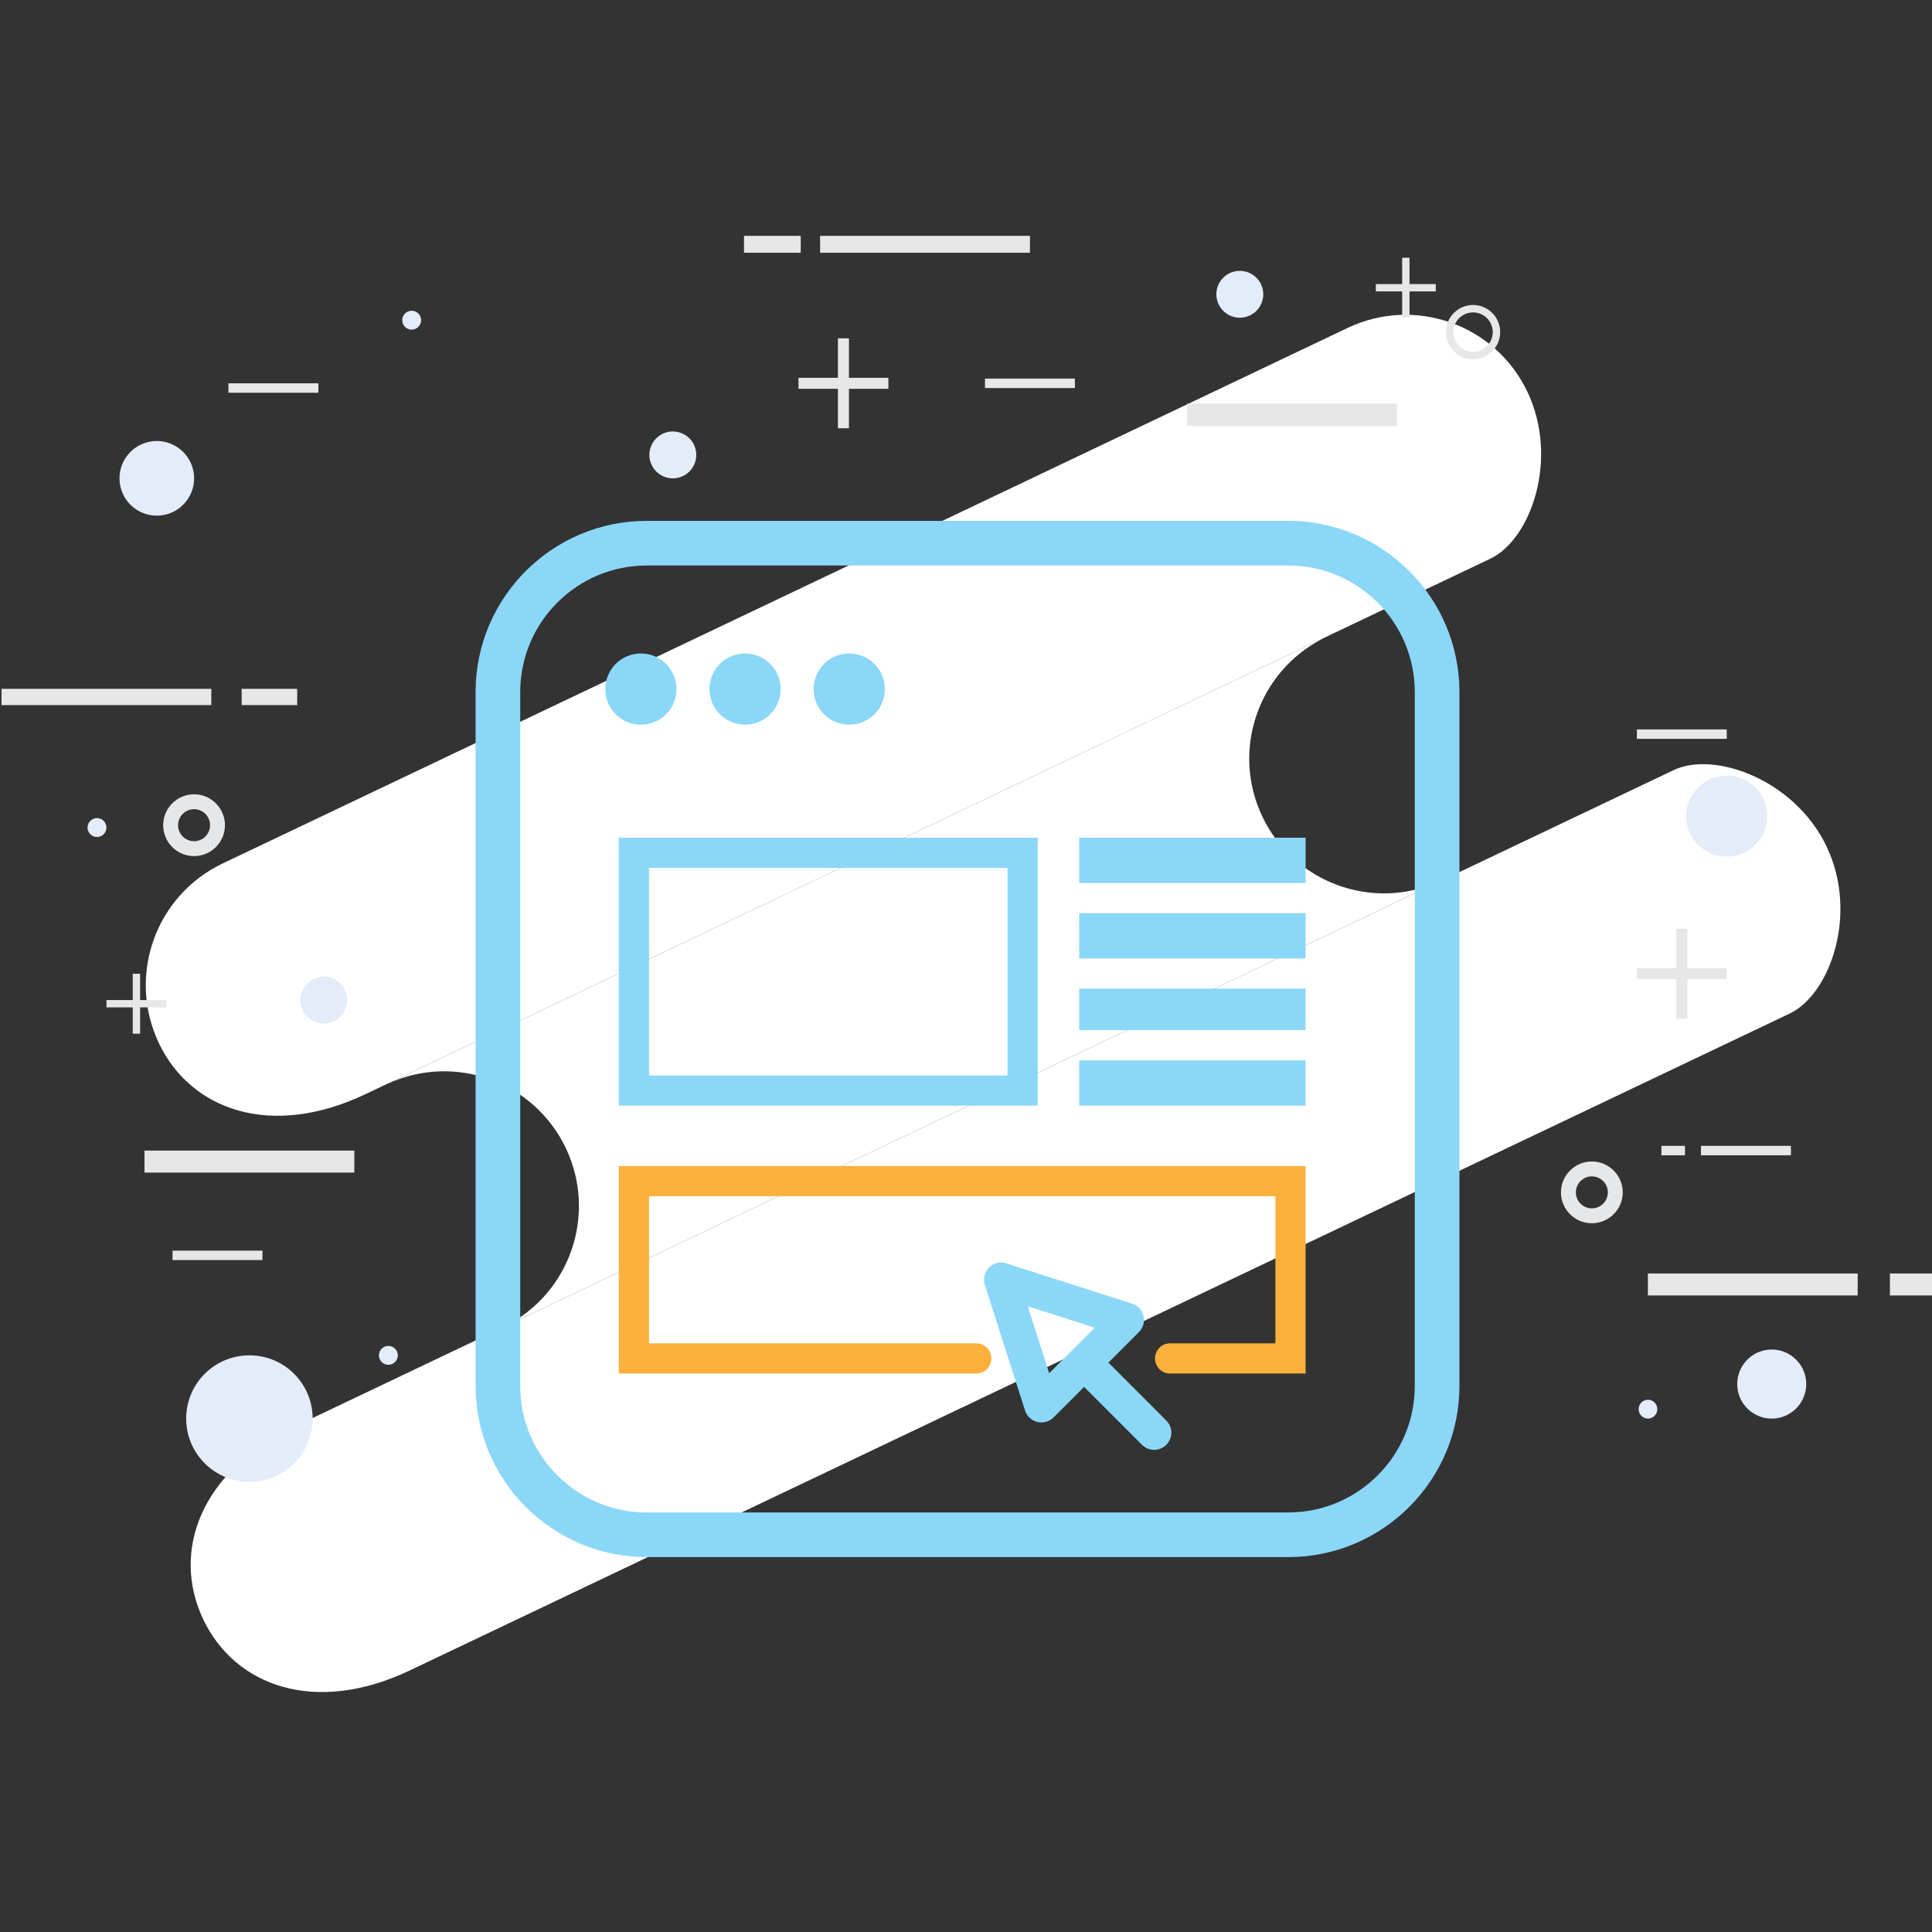 <svg xmlns="http://www.w3.org/2000/svg" width="512" height="512" viewBox="0 0 512 512"><rect x="0" y="0" width="512" height="512" fill="#333333" stroke="none"/><g fill="#FFF"><path d="M404.766 103.809c8.48 17.819.913 39.142-9.789 44.237L96.861 289.959c-24.944 11.877-46.269 4.31-54.753-13.51-8.484-17.824-.913-39.146 16.911-47.63L357.134 86.903c17.828-8.486 39.148-.916 47.632 16.906z"/><path d="M334.531 216.397c-8.354-17.546-1.12-38.46 16.113-47.197-.277.123-.558.214-.831.345L103.505 286.797c-.201.097-.377.212-.578.313 17.7-8.034 38.636-.467 47.023 17.153 8.392 17.623 1.063 38.65-16.333 47.315.204-.092.404-.154.608-.246l246.309-117.256c.273-.129.52-.291.79-.425-17.646 7.866-38.439.294-46.793-17.254z"/><path d="M484.078 224.363c8.484 17.821.909 39.146-9.79 44.236L108.615 442.675c-24.94 11.874-46.265 4.306-54.749-13.514-8.48-17.819-.909-39.144 24.028-51.017l365.677-174.076c10.695-5.092 32.023 2.474 40.507 20.295z"/></g><path d="M217.335 62.508h55.611v4.469h-55.611zm-20.165 0h15.031v4.469H197.17zm117.435 44.458h55.596v5.952h-55.596zM38.292 304.917h55.612v5.839H38.292zm398.416 32.562h55.597v5.834h-55.597zm64.146 0h11.547v5.834h-11.547zM.4 182.544h55.596v4.31H.4zm63.638 0h14.723v4.31H64.038zm-3.497-80.965H84.38v2.5H60.541zm200.49-1.254h23.827v2.507h-23.827zm189.745 203.34h23.839v2.5h-23.839zm-10.482 0h6.242v2.5h-6.242zm-6.509-110.362h23.823v2.5h-23.823zM45.717 331.429h23.839v2.503H45.717zM364.609 75.282h15.887v1.947h-15.887z" fill="#E7E7E7"/><path fill="#E7E7E7" d="M371.588 68.304h1.945V84.19h-1.945z"/><g fill="#E7E7E7"><path d="M28.213 265.026h15.89v1.94h-15.89z"/><path d="M35.176 258.052h1.957v15.886h-1.957z"/></g><path fill="#E7E7E7" d="M433.785 256.598h23.823v2.913h-23.823z"/><path fill="#E7E7E7" d="M444.237 246.14h2.919v23.831h-2.919z"/><g fill="#E7E7E7"><path d="M211.612 100.123h23.82v2.912h-23.82z"/><path d="M222.061 89.663h2.923v23.831h-2.923z"/></g><path fill="#E3ECF8" d="M51.436 126.764c0 5.459-4.429 9.882-9.882 9.882a9.879 9.879 0 0 1-9.882-9.882 9.878 9.878 0 0 1 9.882-9.882c5.453-.001 9.882 4.421 9.882 9.882z"/><path fill="#E6E7E8" d="M390.378 95.208c-3.967 0-7.194-3.227-7.194-7.192s3.228-7.192 7.194-7.192c3.963 0 7.19 3.228 7.19 7.192s-3.227 7.192-7.19 7.192zm0-12.412c-2.881 0-5.223 2.341-5.223 5.22s2.342 5.22 5.223 5.22c2.877 0 5.219-2.341 5.219-5.22s-2.342-5.22-5.219-5.22z"/><path fill="#E3ECF8" d="M111.592 84.851a2.493 2.493 0 1 1-2.5-2.492 2.49 2.49 0 0 1 2.5 2.492zm228.17 55.9a2.492 2.492 0 1 1-4.987 0 2.489 2.489 0 0 1 2.487-2.492c1.383 0 2.5 1.112 2.5 2.492zm99.442 232.69a2.495 2.495 0 0 1-2.5 2.492 2.492 2.492 0 0 1 0-4.983 2.49 2.49 0 0 1 2.5 2.491zm-333.785-14.26a2.493 2.493 0 1 1-4.988 0 2.49 2.49 0 0 1 2.488-2.492 2.492 2.492 0 0 1 2.5 2.492zM28.198 219.308a2.493 2.493 0 1 1-4.988.002 2.493 2.493 0 0 1 4.988-.002zm156.317-98.758a6.212 6.212 0 0 1-6.208 6.216 6.212 6.212 0 0 1-6.208-6.216 6.202 6.202 0 0 1 6.208-6.199 6.202 6.202 0 0 1 6.208 6.199z"/><path fill="#E6E7E8" d="M421.857 324.169c-4.514 0-8.184-3.666-8.184-8.176s3.67-8.18 8.184-8.18c4.51 0 8.181 3.67 8.181 8.18s-3.671 8.176-8.181 8.176zm0-12.412a4.242 4.242 0 0 0-4.24 4.236 4.241 4.241 0 0 0 4.24 4.232 4.237 4.237 0 0 0 4.236-4.232 4.237 4.237 0 0 0-4.236-4.236z"/><path fill="#E3ECF8" d="M334.774 77.984a6.211 6.211 0 0 1-6.205 6.214 6.22 6.22 0 0 1-6.216-6.214c0-3.423 2.789-6.198 6.216-6.198a6.203 6.203 0 0 1 6.205 6.198z"/><path fill="#E6E7E8" d="M51.436 226.87c-4.515 0-8.188-3.672-8.188-8.188 0-4.51 3.672-8.178 8.188-8.178 4.506 0 8.172 3.668 8.172 8.178 0 4.516-3.666 8.188-8.172 8.188zm0-12.422a4.244 4.244 0 0 0-4.244 4.234 4.25 4.25 0 0 0 4.244 4.244c2.332 0 4.229-1.905 4.229-4.244a4.236 4.236 0 0 0-4.229-4.234z"/><path fill="#E3ECF8" d="M92.043 265.026c0 3.424-2.777 6.216-6.201 6.216a6.223 6.223 0 0 1-6.216-6.216 6.214 6.214 0 0 1 6.216-6.208 6.205 6.205 0 0 1 6.201 6.208zM49.341 375.941c0-9.267 7.498-16.761 16.764-16.761 9.25 0 16.749 7.494 16.749 16.761 0 9.25-7.499 16.749-16.749 16.749-9.266 0-16.764-7.499-16.764-16.749zm397.526-159.639c0-5.931 4.818-10.741 10.745-10.741 5.931 0 10.741 4.81 10.741 10.741 0 5.929-4.811 10.733-10.741 10.733-5.926.001-10.745-4.804-10.745-10.733zm13.523 150.497c0-5.061 4.09-9.151 9.135-9.151 5.049 0 9.139 4.091 9.139 9.151a9.133 9.133 0 0 1-9.139 9.135 9.132 9.132 0 0 1-9.135-9.135z"/><path fill="#8BD7F8" d="M341.41 412.647H171.386c-25.008 0-45.352-20.347-45.352-45.353v-183.91c0-25.008 20.344-45.352 45.352-45.352H341.41c25.006 0 45.352 20.344 45.352 45.352v183.911c0 25.006-20.346 45.352-45.352 45.352zM171.386 149.863c-18.484 0-33.521 15.037-33.521 33.521v183.911c0 18.482 15.037 33.521 33.521 33.521H341.41c18.481 0 33.521-15.039 33.521-33.521V183.384c0-18.484-15.039-33.521-33.521-33.521H171.386z"/><path d="M179.273 182.614a9.43 9.43 0 0 1-9.432 9.432c-5.207 0-9.428-4.221-9.428-9.432a9.428 9.428 0 0 1 9.428-9.428c5.212 0 9.432 4.221 9.432 9.428zm27.606 0a9.43 9.43 0 0 1-9.432 9.432c-5.207 0-9.428-4.221-9.428-9.432a9.428 9.428 0 0 1 9.428-9.428c5.211 0 9.432 4.221 9.432 9.428zm27.605 0a9.43 9.43 0 0 1-9.432 9.432c-5.207 0-9.428-4.221-9.428-9.432a9.428 9.428 0 0 1 9.428-9.428c5.212 0 9.432 4.221 9.432 9.428zM275 293H164v-71h111v71zm-103-8h95v-55h-95v55zm114-63h60v12h-60zm0 40h60v11h-60zm0-20h60v12h-60zm0 39h60v12h-60z" fill="#8BD7F8"/><path fill="#FBB03C" d="M346 364h-35.966c-2.18 0-3.944-1.82-3.944-4s1.765-4 3.944-4H338v-39H172v39h86.767c2.18 0 3.943 1.82 3.943 4s-1.764 4-3.943 4H164v-55h182v55z"/><path fill="#8BD7F8" d="M309.075 376.457l-15.344-15.354 8.088-8.092a4.543 4.543 0 0 0-1.833-7.548l-33.268-10.652a4.53 4.53 0 0 0-4.605 1.116 4.54 4.54 0 0 0-1.117 4.606l10.652 33.267a4.557 4.557 0 0 0 7.557 1.829l8.087-8.087 15.348 15.347a4.512 4.512 0 0 0 3.216 1.337 4.54 4.54 0 0 0 3.22-1.329 4.554 4.554 0 0 0-.001-6.44zm-31.033-12.539l-5.681-17.747 17.746 5.681-12.065 12.066z"/></svg>